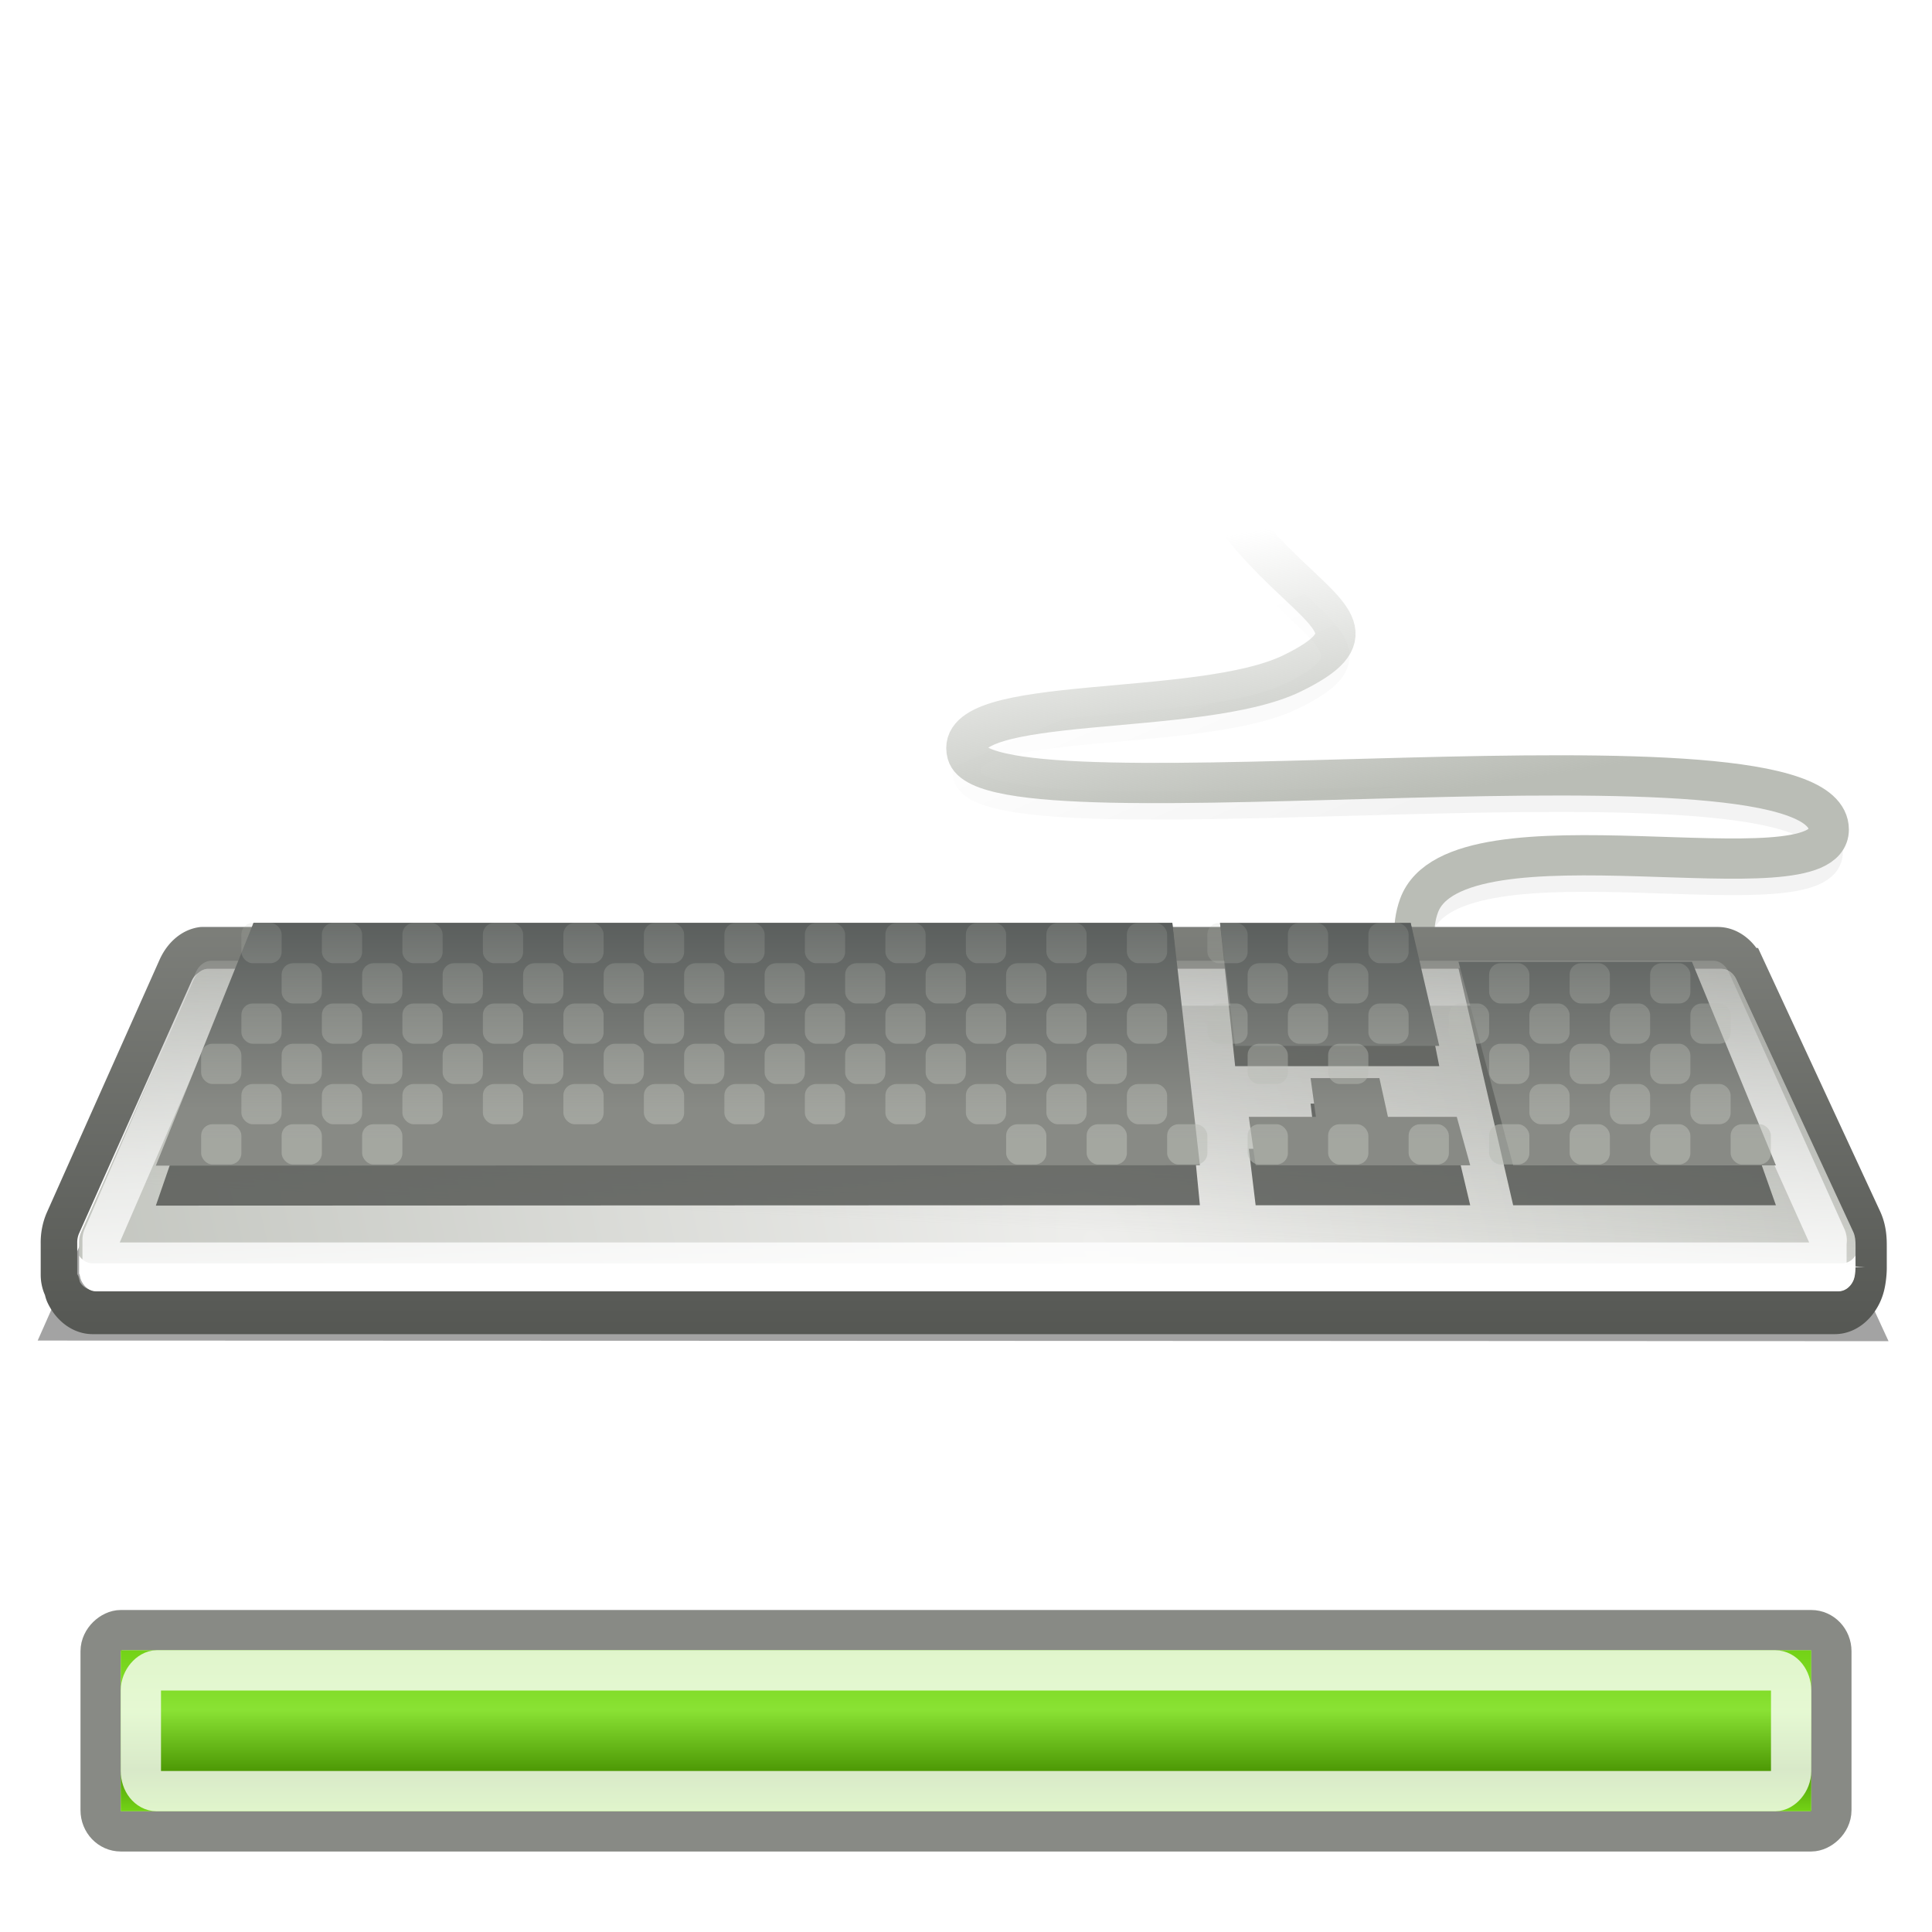 <?xml version="1.0" encoding="UTF-8" standalone="no"?>
<!-- Created with Inkscape (http://www.inkscape.org/) -->

<svg
   xmlns:dc="http://purl.org/dc/elements/1.1/"
   xmlns:cc="http://creativecommons.org/ns#"
   xmlns:rdf="http://www.w3.org/1999/02/22-rdf-syntax-ns#"
   xmlns:svg="http://www.w3.org/2000/svg"
   xmlns="http://www.w3.org/2000/svg"
   xmlns:xlink="http://www.w3.org/1999/xlink"
   xmlns:sodipodi="http://sodipodi.sourceforge.net/DTD/sodipodi-0.dtd"
   xmlns:inkscape="http://www.inkscape.org/namespaces/inkscape"
   width="48"
   height="48"
   id="svg3480"
   version="1.1"
   inkscape:version="0.48.4 r9939"
   sodipodi:docname="xfpm-keyboard-100.svg">
  <defs
     id="defs3482">
    <linearGradient
       id="linearGradient4304">
      <stop
         style="stop-color:#cccccc;stop-opacity:1;"
         offset="0"
         id="stop4306" />
      <stop
         style="stop-color:#e2e2e2;stop-opacity:1;"
         offset="1"
         id="stop4308" />
    </linearGradient>
    <linearGradient
       y2="15.98"
       x2="41.616"
       y1="14.394"
       x1="31.197"
       gradientTransform="matrix(0.384,0,0,1.004,1032.385,-48.011)"
       gradientUnits="userSpaceOnUse"
       id="linearGradient3239"
       xlink:href="#linearGradient4304"
       inkscape:collect="always" />
    <linearGradient
       inkscape:collect="always"
       xlink:href="#linearGradient3832"
       id="linearGradient5872"
       gradientUnits="userSpaceOnUse"
       x1="305.5"
       y1="83.375"
       x2="305.5"
       y2="75.624" />
    <linearGradient
       inkscape:collect="always"
       id="linearGradient3832">
      <stop
         style="stop-color:#babdb6;stop-opacity:1;"
         offset="0"
         id="stop3834" />
      <stop
         style="stop-color:#babdb6;stop-opacity:0;"
         offset="1"
         id="stop3836" />
    </linearGradient>
    <linearGradient
       inkscape:collect="always"
       xlink:href="#linearGradient3832"
       id="linearGradient5682"
       gradientUnits="userSpaceOnUse"
       x1="305.5"
       y1="83.375"
       x2="305.5"
       y2="75.624" />
    <linearGradient
       inkscape:collect="always"
       id="linearGradient3847-6">
      <stop
         style="stop-color:#babdb6;stop-opacity:1;"
         offset="0"
         id="stop3849-6" />
      <stop
         style="stop-color:#babdb6;stop-opacity:0;"
         offset="1"
         id="stop3851-1" />
    </linearGradient>
    <linearGradient
       inkscape:collect="always"
       xlink:href="#linearGradient3832"
       id="linearGradient5684"
       gradientUnits="userSpaceOnUse"
       x1="305.5"
       y1="83.375"
       x2="305.5"
       y2="75.624" />
    <linearGradient
       inkscape:collect="always"
       xlink:href="#linearGradient3832"
       id="linearGradient5686"
       gradientUnits="userSpaceOnUse"
       x1="305.5"
       y1="83.375"
       x2="305.5"
       y2="75.624" />
    <linearGradient
       inkscape:collect="always"
       xlink:href="#linearGradient3832"
       id="linearGradient5688"
       gradientUnits="userSpaceOnUse"
       x1="305.5"
       y1="83.375"
       x2="305.5"
       y2="75.624" />
    <linearGradient
       inkscape:collect="always"
       xlink:href="#linearGradient3832"
       id="linearGradient5690"
       gradientUnits="userSpaceOnUse"
       x1="305.5"
       y1="83.375"
       x2="305.5"
       y2="75.624" />
    <linearGradient
       inkscape:collect="always"
       xlink:href="#linearGradient3832"
       id="linearGradient5692"
       gradientUnits="userSpaceOnUse"
       x1="305.5"
       y1="83.375"
       x2="305.5"
       y2="75.624" />
    <linearGradient
       inkscape:collect="always"
       xlink:href="#linearGradient3832"
       id="linearGradient5694"
       gradientUnits="userSpaceOnUse"
       x1="305.5"
       y1="83.375"
       x2="305.5"
       y2="75.624" />
    <linearGradient
       inkscape:collect="always"
       xlink:href="#linearGradient3832"
       id="linearGradient5696"
       gradientUnits="userSpaceOnUse"
       x1="305.5"
       y1="83.375"
       x2="305.5"
       y2="75.624" />
    <linearGradient
       inkscape:collect="always"
       xlink:href="#linearGradient3832"
       id="linearGradient5698"
       gradientUnits="userSpaceOnUse"
       x1="305.5"
       y1="83.375"
       x2="305.5"
       y2="75.624" />
    <linearGradient
       inkscape:collect="always"
       xlink:href="#linearGradient3832"
       id="linearGradient5700"
       gradientUnits="userSpaceOnUse"
       x1="305.5"
       y1="83.375"
       x2="305.5"
       y2="75.624" />
    <linearGradient
       inkscape:collect="always"
       xlink:href="#linearGradient3832"
       id="linearGradient5702"
       gradientUnits="userSpaceOnUse"
       x1="305.5"
       y1="83.375"
       x2="305.5"
       y2="75.624" />
    <linearGradient
       inkscape:collect="always"
       xlink:href="#linearGradient3832"
       id="linearGradient5704"
       gradientUnits="userSpaceOnUse"
       x1="305.5"
       y1="83.375"
       x2="305.5"
       y2="75.624" />
    <linearGradient
       inkscape:collect="always"
       xlink:href="#linearGradient3832"
       id="linearGradient5706"
       gradientUnits="userSpaceOnUse"
       x1="305.5"
       y1="83.375"
       x2="305.5"
       y2="75.624" />
    <linearGradient
       inkscape:collect="always"
       xlink:href="#linearGradient3832"
       id="linearGradient5708"
       gradientUnits="userSpaceOnUse"
       x1="305.5"
       y1="83.375"
       x2="305.5"
       y2="75.624" />
    <linearGradient
       inkscape:collect="always"
       xlink:href="#linearGradient3832"
       id="linearGradient5710"
       gradientUnits="userSpaceOnUse"
       x1="305.5"
       y1="83.375"
       x2="305.5"
       y2="75.624" />
    <linearGradient
       inkscape:collect="always"
       xlink:href="#linearGradient3832"
       id="linearGradient5712"
       gradientUnits="userSpaceOnUse"
       x1="305.5"
       y1="83.375"
       x2="305.5"
       y2="75.624" />
    <linearGradient
       inkscape:collect="always"
       xlink:href="#linearGradient3832"
       id="linearGradient5714"
       gradientUnits="userSpaceOnUse"
       x1="305.5"
       y1="83.375"
       x2="305.5"
       y2="75.624" />
    <linearGradient
       inkscape:collect="always"
       xlink:href="#linearGradient3832"
       id="linearGradient5716"
       gradientUnits="userSpaceOnUse"
       x1="305.5"
       y1="83.375"
       x2="305.5"
       y2="75.624" />
    <linearGradient
       inkscape:collect="always"
       xlink:href="#linearGradient3832"
       id="linearGradient5718"
       gradientUnits="userSpaceOnUse"
       x1="305.5"
       y1="83.375"
       x2="305.5"
       y2="75.624" />
    <linearGradient
       inkscape:collect="always"
       xlink:href="#linearGradient3832"
       id="linearGradient5720"
       gradientUnits="userSpaceOnUse"
       x1="305.5"
       y1="83.375"
       x2="305.5"
       y2="75.624" />
    <linearGradient
       inkscape:collect="always"
       xlink:href="#linearGradient3832"
       id="linearGradient5722"
       gradientUnits="userSpaceOnUse"
       x1="305.5"
       y1="83.375"
       x2="305.5"
       y2="75.624" />
    <linearGradient
       inkscape:collect="always"
       xlink:href="#linearGradient3832"
       id="linearGradient5724"
       gradientUnits="userSpaceOnUse"
       x1="305.5"
       y1="83.375"
       x2="305.5"
       y2="75.624" />
    <linearGradient
       inkscape:collect="always"
       xlink:href="#linearGradient3832"
       id="linearGradient5726"
       gradientUnits="userSpaceOnUse"
       x1="305.5"
       y1="83.375"
       x2="305.5"
       y2="75.624" />
    <linearGradient
       inkscape:collect="always"
       xlink:href="#linearGradient3832"
       id="linearGradient5728"
       gradientUnits="userSpaceOnUse"
       x1="305.5"
       y1="83.375"
       x2="305.5"
       y2="75.624" />
    <linearGradient
       inkscape:collect="always"
       xlink:href="#linearGradient3832"
       id="linearGradient5730"
       gradientUnits="userSpaceOnUse"
       x1="305.5"
       y1="83.375"
       x2="305.5"
       y2="75.624" />
    <linearGradient
       inkscape:collect="always"
       xlink:href="#linearGradient3832"
       id="linearGradient5732"
       gradientUnits="userSpaceOnUse"
       x1="305.5"
       y1="83.375"
       x2="305.5"
       y2="75.624" />
    <linearGradient
       inkscape:collect="always"
       xlink:href="#linearGradient3832"
       id="linearGradient5734"
       gradientUnits="userSpaceOnUse"
       x1="305.5"
       y1="83.375"
       x2="305.5"
       y2="75.624" />
    <linearGradient
       inkscape:collect="always"
       xlink:href="#linearGradient3832"
       id="linearGradient5736"
       gradientUnits="userSpaceOnUse"
       x1="305.5"
       y1="83.375"
       x2="305.5"
       y2="75.624" />
    <linearGradient
       inkscape:collect="always"
       xlink:href="#linearGradient3832"
       id="linearGradient5738"
       gradientUnits="userSpaceOnUse"
       x1="305.5"
       y1="83.375"
       x2="305.5"
       y2="75.624" />
    <linearGradient
       inkscape:collect="always"
       xlink:href="#linearGradient3832"
       id="linearGradient5740"
       gradientUnits="userSpaceOnUse"
       x1="305.5"
       y1="83.375"
       x2="305.5"
       y2="75.624" />
    <linearGradient
       inkscape:collect="always"
       xlink:href="#linearGradient3832"
       id="linearGradient5742"
       gradientUnits="userSpaceOnUse"
       x1="305.5"
       y1="83.375"
       x2="305.5"
       y2="75.624" />
    <linearGradient
       inkscape:collect="always"
       xlink:href="#linearGradient3832"
       id="linearGradient5744"
       gradientUnits="userSpaceOnUse"
       x1="305.5"
       y1="83.375"
       x2="305.5"
       y2="75.624" />
    <linearGradient
       inkscape:collect="always"
       xlink:href="#linearGradient3832"
       id="linearGradient5746"
       gradientUnits="userSpaceOnUse"
       x1="305.5"
       y1="83.375"
       x2="305.5"
       y2="75.624" />
    <linearGradient
       inkscape:collect="always"
       xlink:href="#linearGradient3832"
       id="linearGradient5748"
       gradientUnits="userSpaceOnUse"
       x1="305.5"
       y1="83.375"
       x2="305.5"
       y2="75.624" />
    <linearGradient
       inkscape:collect="always"
       xlink:href="#linearGradient3832"
       id="linearGradient5750"
       gradientUnits="userSpaceOnUse"
       x1="305.5"
       y1="83.375"
       x2="305.5"
       y2="75.624" />
    <linearGradient
       inkscape:collect="always"
       xlink:href="#linearGradient3832"
       id="linearGradient5752"
       gradientUnits="userSpaceOnUse"
       x1="305.5"
       y1="83.375"
       x2="305.5"
       y2="75.624" />
    <linearGradient
       inkscape:collect="always"
       xlink:href="#linearGradient3832"
       id="linearGradient5754"
       gradientUnits="userSpaceOnUse"
       x1="305.5"
       y1="83.375"
       x2="305.5"
       y2="75.624" />
    <linearGradient
       inkscape:collect="always"
       xlink:href="#linearGradient3832"
       id="linearGradient5756"
       gradientUnits="userSpaceOnUse"
       x1="305.5"
       y1="83.375"
       x2="305.5"
       y2="75.624" />
    <linearGradient
       inkscape:collect="always"
       xlink:href="#linearGradient3832"
       id="linearGradient5758"
       gradientUnits="userSpaceOnUse"
       x1="305.5"
       y1="83.375"
       x2="305.5"
       y2="75.624" />
    <linearGradient
       inkscape:collect="always"
       xlink:href="#linearGradient3832"
       id="linearGradient5760"
       gradientUnits="userSpaceOnUse"
       x1="305.5"
       y1="83.375"
       x2="305.5"
       y2="75.624" />
    <linearGradient
       inkscape:collect="always"
       xlink:href="#linearGradient3832"
       id="linearGradient5762"
       gradientUnits="userSpaceOnUse"
       x1="305.5"
       y1="83.375"
       x2="305.5"
       y2="75.624" />
    <linearGradient
       inkscape:collect="always"
       xlink:href="#linearGradient3832"
       id="linearGradient5764"
       gradientUnits="userSpaceOnUse"
       x1="305.5"
       y1="83.375"
       x2="305.5"
       y2="75.624" />
    <linearGradient
       inkscape:collect="always"
       xlink:href="#linearGradient3832"
       id="linearGradient5766"
       gradientUnits="userSpaceOnUse"
       x1="305.5"
       y1="83.375"
       x2="305.5"
       y2="75.624" />
    <linearGradient
       inkscape:collect="always"
       xlink:href="#linearGradient3832"
       id="linearGradient5768"
       gradientUnits="userSpaceOnUse"
       x1="305.5"
       y1="83.375"
       x2="305.5"
       y2="75.624" />
    <linearGradient
       inkscape:collect="always"
       xlink:href="#linearGradient3832"
       id="linearGradient5770"
       gradientUnits="userSpaceOnUse"
       x1="305.5"
       y1="83.375"
       x2="305.5"
       y2="75.624" />
    <linearGradient
       inkscape:collect="always"
       xlink:href="#linearGradient3832"
       id="linearGradient5772"
       gradientUnits="userSpaceOnUse"
       x1="305.5"
       y1="83.375"
       x2="305.5"
       y2="75.624" />
    <linearGradient
       inkscape:collect="always"
       xlink:href="#linearGradient3832"
       id="linearGradient5774"
       gradientUnits="userSpaceOnUse"
       x1="305.5"
       y1="83.375"
       x2="305.5"
       y2="75.624" />
    <linearGradient
       inkscape:collect="always"
       xlink:href="#linearGradient3832"
       id="linearGradient5776"
       gradientUnits="userSpaceOnUse"
       x1="305.5"
       y1="83.375"
       x2="305.5"
       y2="75.624" />
    <linearGradient
       inkscape:collect="always"
       xlink:href="#linearGradient3832"
       id="linearGradient5778"
       gradientUnits="userSpaceOnUse"
       x1="305.5"
       y1="83.375"
       x2="305.5"
       y2="75.624" />
    <linearGradient
       inkscape:collect="always"
       xlink:href="#linearGradient3832"
       id="linearGradient5780"
       gradientUnits="userSpaceOnUse"
       x1="305.5"
       y1="83.375"
       x2="305.5"
       y2="75.624" />
    <linearGradient
       inkscape:collect="always"
       xlink:href="#linearGradient3832"
       id="linearGradient5782"
       gradientUnits="userSpaceOnUse"
       x1="305.5"
       y1="83.375"
       x2="305.5"
       y2="75.624" />
    <linearGradient
       inkscape:collect="always"
       xlink:href="#linearGradient3832"
       id="linearGradient5784"
       gradientUnits="userSpaceOnUse"
       x1="305.5"
       y1="83.375"
       x2="305.5"
       y2="75.624" />
    <linearGradient
       inkscape:collect="always"
       xlink:href="#linearGradient3832"
       id="linearGradient5786"
       gradientUnits="userSpaceOnUse"
       x1="305.5"
       y1="83.375"
       x2="305.5"
       y2="75.624" />
    <linearGradient
       inkscape:collect="always"
       xlink:href="#linearGradient3832"
       id="linearGradient5788"
       gradientUnits="userSpaceOnUse"
       x1="305.5"
       y1="83.375"
       x2="305.5"
       y2="75.624" />
    <linearGradient
       inkscape:collect="always"
       xlink:href="#linearGradient3832"
       id="linearGradient5790"
       gradientUnits="userSpaceOnUse"
       x1="305.5"
       y1="83.375"
       x2="305.5"
       y2="75.624" />
    <linearGradient
       inkscape:collect="always"
       xlink:href="#linearGradient3832"
       id="linearGradient5792"
       gradientUnits="userSpaceOnUse"
       x1="305.5"
       y1="83.375"
       x2="305.5"
       y2="75.624" />
    <linearGradient
       inkscape:collect="always"
       xlink:href="#linearGradient3832"
       id="linearGradient5794"
       gradientUnits="userSpaceOnUse"
       x1="305.5"
       y1="83.375"
       x2="305.5"
       y2="75.624" />
    <linearGradient
       inkscape:collect="always"
       xlink:href="#linearGradient3832"
       id="linearGradient5796"
       gradientUnits="userSpaceOnUse"
       x1="305.5"
       y1="83.375"
       x2="305.5"
       y2="75.624" />
    <linearGradient
       inkscape:collect="always"
       xlink:href="#linearGradient3832"
       id="linearGradient5798"
       gradientUnits="userSpaceOnUse"
       x1="305.5"
       y1="83.375"
       x2="305.5"
       y2="75.624" />
    <linearGradient
       inkscape:collect="always"
       xlink:href="#linearGradient3832"
       id="linearGradient5800"
       gradientUnits="userSpaceOnUse"
       x1="305.5"
       y1="83.375"
       x2="305.5"
       y2="75.624" />
    <linearGradient
       inkscape:collect="always"
       xlink:href="#linearGradient3832"
       id="linearGradient5802"
       gradientUnits="userSpaceOnUse"
       x1="305.5"
       y1="83.375"
       x2="305.5"
       y2="75.624" />
    <linearGradient
       inkscape:collect="always"
       xlink:href="#linearGradient3832"
       id="linearGradient5804"
       gradientUnits="userSpaceOnUse"
       x1="305.5"
       y1="83.375"
       x2="305.5"
       y2="75.624" />
    <linearGradient
       inkscape:collect="always"
       xlink:href="#linearGradient3832"
       id="linearGradient5806"
       gradientUnits="userSpaceOnUse"
       x1="305.5"
       y1="83.375"
       x2="305.5"
       y2="75.624" />
    <linearGradient
       inkscape:collect="always"
       xlink:href="#linearGradient3832"
       id="linearGradient5808"
       gradientUnits="userSpaceOnUse"
       x1="305.5"
       y1="83.375"
       x2="305.5"
       y2="75.624" />
    <linearGradient
       inkscape:collect="always"
       xlink:href="#linearGradient3832"
       id="linearGradient5810"
       gradientUnits="userSpaceOnUse"
       x1="305.5"
       y1="83.375"
       x2="305.5"
       y2="75.624" />
    <linearGradient
       inkscape:collect="always"
       xlink:href="#linearGradient3832"
       id="linearGradient5812"
       gradientUnits="userSpaceOnUse"
       x1="305.5"
       y1="83.375"
       x2="305.5"
       y2="75.624" />
    <linearGradient
       inkscape:collect="always"
       xlink:href="#linearGradient3832"
       id="linearGradient5814"
       gradientUnits="userSpaceOnUse"
       x1="305.5"
       y1="83.375"
       x2="305.5"
       y2="75.624" />
    <linearGradient
       inkscape:collect="always"
       xlink:href="#linearGradient3832"
       id="linearGradient5816"
       gradientUnits="userSpaceOnUse"
       x1="305.5"
       y1="83.375"
       x2="305.5"
       y2="75.624" />
    <linearGradient
       inkscape:collect="always"
       xlink:href="#linearGradient3832"
       id="linearGradient5818"
       gradientUnits="userSpaceOnUse"
       x1="305.5"
       y1="83.375"
       x2="305.5"
       y2="75.624" />
    <linearGradient
       inkscape:collect="always"
       xlink:href="#linearGradient3832"
       id="linearGradient5820"
       gradientUnits="userSpaceOnUse"
       x1="305.5"
       y1="83.375"
       x2="305.5"
       y2="75.624" />
    <linearGradient
       inkscape:collect="always"
       xlink:href="#linearGradient3832"
       id="linearGradient5822"
       gradientUnits="userSpaceOnUse"
       x1="305.5"
       y1="83.375"
       x2="305.5"
       y2="75.624" />
    <linearGradient
       inkscape:collect="always"
       xlink:href="#linearGradient3832"
       id="linearGradient5824"
       gradientUnits="userSpaceOnUse"
       x1="305.5"
       y1="83.375"
       x2="305.5"
       y2="75.624" />
    <linearGradient
       inkscape:collect="always"
       xlink:href="#linearGradient3832"
       id="linearGradient5826"
       gradientUnits="userSpaceOnUse"
       x1="305.5"
       y1="83.375"
       x2="305.5"
       y2="75.624" />
    <linearGradient
       inkscape:collect="always"
       xlink:href="#linearGradient3832"
       id="linearGradient5828"
       gradientUnits="userSpaceOnUse"
       x1="305.5"
       y1="83.375"
       x2="305.5"
       y2="75.624" />
    <linearGradient
       inkscape:collect="always"
       xlink:href="#linearGradient3832"
       id="linearGradient5830"
       gradientUnits="userSpaceOnUse"
       x1="305.5"
       y1="83.375"
       x2="305.5"
       y2="75.624" />
    <linearGradient
       inkscape:collect="always"
       xlink:href="#linearGradient3832"
       id="linearGradient5832"
       gradientUnits="userSpaceOnUse"
       x1="305.5"
       y1="83.375"
       x2="305.5"
       y2="75.624" />
    <linearGradient
       inkscape:collect="always"
       xlink:href="#linearGradient3832"
       id="linearGradient5834"
       gradientUnits="userSpaceOnUse"
       x1="305.5"
       y1="83.375"
       x2="305.5"
       y2="75.624" />
    <linearGradient
       inkscape:collect="always"
       xlink:href="#linearGradient3832"
       id="linearGradient5836"
       gradientUnits="userSpaceOnUse"
       x1="305.5"
       y1="83.375"
       x2="305.5"
       y2="75.624" />
    <linearGradient
       inkscape:collect="always"
       xlink:href="#linearGradient3832"
       id="linearGradient5838"
       gradientUnits="userSpaceOnUse"
       x1="305.5"
       y1="83.375"
       x2="305.5"
       y2="75.624" />
    <linearGradient
       inkscape:collect="always"
       xlink:href="#linearGradient3832"
       id="linearGradient5840"
       gradientUnits="userSpaceOnUse"
       x1="305.5"
       y1="83.375"
       x2="305.5"
       y2="75.624" />
    <linearGradient
       inkscape:collect="always"
       xlink:href="#linearGradient3832"
       id="linearGradient5842"
       gradientUnits="userSpaceOnUse"
       x1="305.5"
       y1="83.375"
       x2="305.5"
       y2="75.624" />
    <linearGradient
       inkscape:collect="always"
       xlink:href="#linearGradient3832"
       id="linearGradient5844"
       gradientUnits="userSpaceOnUse"
       x1="305.5"
       y1="83.375"
       x2="305.5"
       y2="75.624" />
    <linearGradient
       inkscape:collect="always"
       xlink:href="#linearGradient3832"
       id="linearGradient5846"
       gradientUnits="userSpaceOnUse"
       x1="305.5"
       y1="83.375"
       x2="305.5"
       y2="75.624" />
    <linearGradient
       inkscape:collect="always"
       xlink:href="#linearGradient3832"
       id="linearGradient5848"
       gradientUnits="userSpaceOnUse"
       x1="305.5"
       y1="83.375"
       x2="305.5"
       y2="75.624" />
    <linearGradient
       inkscape:collect="always"
       xlink:href="#linearGradient3832"
       id="linearGradient5850"
       gradientUnits="userSpaceOnUse"
       x1="305.5"
       y1="83.375"
       x2="305.5"
       y2="75.624" />
    <linearGradient
       inkscape:collect="always"
       xlink:href="#linearGradient3832"
       id="linearGradient5852"
       gradientUnits="userSpaceOnUse"
       x1="305.5"
       y1="83.375"
       x2="305.5"
       y2="75.624" />
    <linearGradient
       inkscape:collect="always"
       xlink:href="#linearGradient3832"
       id="linearGradient5854"
       gradientUnits="userSpaceOnUse"
       x1="305.5"
       y1="83.375"
       x2="305.5"
       y2="75.624" />
    <linearGradient
       inkscape:collect="always"
       xlink:href="#linearGradient3832"
       id="linearGradient5856"
       gradientUnits="userSpaceOnUse"
       x1="305.5"
       y1="83.375"
       x2="305.5"
       y2="75.624" />
    <linearGradient
       inkscape:collect="always"
       xlink:href="#linearGradient3832"
       id="linearGradient5858"
       gradientUnits="userSpaceOnUse"
       x1="305.5"
       y1="83.375"
       x2="305.5"
       y2="75.624" />
    <linearGradient
       inkscape:collect="always"
       xlink:href="#linearGradient3832"
       id="linearGradient5860"
       gradientUnits="userSpaceOnUse"
       x1="305.5"
       y1="83.375"
       x2="305.5"
       y2="75.624" />
    <linearGradient
       inkscape:collect="always"
       xlink:href="#linearGradient3832"
       id="linearGradient5862"
       gradientUnits="userSpaceOnUse"
       x1="305.5"
       y1="83.375"
       x2="305.5"
       y2="75.624" />
    <linearGradient
       inkscape:collect="always"
       xlink:href="#linearGradient3832"
       id="linearGradient5864"
       gradientUnits="userSpaceOnUse"
       x1="305.5"
       y1="83.375"
       x2="305.5"
       y2="75.624" />
    <linearGradient
       inkscape:collect="always"
       xlink:href="#linearGradient3832"
       id="linearGradient5866"
       gradientUnits="userSpaceOnUse"
       x1="305.5"
       y1="83.375"
       x2="305.5"
       y2="75.624" />
    <linearGradient
       inkscape:collect="always"
       xlink:href="#linearGradient3832"
       id="linearGradient5868"
       gradientUnits="userSpaceOnUse"
       x1="305.5"
       y1="83.375"
       x2="305.5"
       y2="75.624" />
    <linearGradient
       inkscape:collect="always"
       xlink:href="#linearGradient3832"
       id="linearGradient5870"
       gradientUnits="userSpaceOnUse"
       x1="305.5"
       y1="83.375"
       x2="305.5"
       y2="75.624" />
    <linearGradient
       inkscape:collect="always"
       xlink:href="#linearGradient4574-3"
       id="linearGradient5971"
       gradientUnits="userSpaceOnUse"
       gradientTransform="matrix(0.958,0,0,1.206,-282.67,922.383)"
       x1="316.183"
       y1="83.225"
       x2="316.183"
       y2="90.82" />
    <linearGradient
       inkscape:collect="always"
       id="linearGradient4574-3">
      <stop
         style="stop-color:#2e3436;stop-opacity:1"
         offset="0"
         id="stop4576-3" />
      <stop
         style="stop-color:#888a85;stop-opacity:1"
         offset="1"
         id="stop4578-8" />
    </linearGradient>
    <linearGradient
       inkscape:collect="always"
       xlink:href="#linearGradient3833-2"
       id="linearGradient3212"
       gradientUnits="userSpaceOnUse"
       x1="178.917"
       y1="409.985"
       x2="178.917"
       y2="371.447" />
    <linearGradient
       inkscape:collect="always"
       id="linearGradient3833-2">
      <stop
         style="stop-color:#ffffff;stop-opacity:1;"
         offset="0"
         id="stop3835-1" />
      <stop
         style="stop-color:#ffffff;stop-opacity:0;"
         offset="1"
         id="stop3837-6" />
    </linearGradient>
    <clipPath
       clipPathUnits="userSpaceOnUse"
       id="clipPath3519-0">
      <path
         inkscape:connector-curvature="0"
         sodipodi:nodetypes="cccsccccsccsscsccccc"
         id="path3521-9"
         d="m 49.053,377.918 c -0.711,0.073 -1.34,0.492 -1.68,1.12 l -14.28,26.383 c -0.172,0.324 -0.255,0.673 -0.249,1.027 1.72e-4,0.011 -3.28e-4,0.021 0,0.031 l 0,2.987 0,0.311 0.062,0 c 0.045,0.26 0.109,0.513 0.249,0.747 0.388,0.649 1.08,1.054 1.836,1.058 l 220.863,0 c 0.765,0.002 1.477,-0.399 1.867,-1.058 0.137,-0.232 0.206,-0.489 0.249,-0.747 0.049,-0.291 0.062,-0.871 0.062,-0.871 l 0,-2.084 c 0,-0.492 -0.035,-0.987 -0.28,-1.431 L 242.911,379.007 c -0.389,-0.68 -1.115,-1.097 -1.898,-1.089 l -191.742,0 c -0.073,-0.004 -0.145,-0.004 -0.218,0 z"
         style="fill:#000000;fill-opacity:1;stroke:none;display:inline;enable-background:new" />
    </clipPath>
    <radialGradient
       inkscape:collect="always"
       xlink:href="#linearGradient2748-3"
       id="radialGradient3214"
       gradientUnits="userSpaceOnUse"
       gradientTransform="matrix(-0.995,-1.723,1.125,-0.65,7.412,817.829)"
       cx="139.852"
       cy="260.935"
       fx="139.852"
       fy="260.935"
       r="112.594" />
    <linearGradient
       inkscape:collect="always"
       id="linearGradient2748-3">
      <stop
         style="stop-color:#eeeeec;stop-opacity:1"
         offset="0"
         id="stop2750-0" />
      <stop
         style="stop-color:#babdb6;stop-opacity:1"
         offset="1"
         id="stop2752-2" />
    </linearGradient>
    <filter
       color-interpolation-filters="sRGB"
       inkscape:collect="always"
       id="filter3523-6"
       x="-0.006"
       width="1.012"
       y="-0.366"
       height="1.733">
      <feGaussianBlur
         inkscape:collect="always"
         stdDeviation="0.572"
         id="feGaussianBlur3525-7" />
    </filter>
    <linearGradient
       inkscape:collect="always"
       xlink:href="#linearGradient2740-7"
       id="linearGradient3216"
       gradientUnits="userSpaceOnUse"
       x1="147.5"
       y1="353.404"
       x2="145.437"
       y2="404.662" />
    <linearGradient
       id="linearGradient2740-7">
      <stop
         style="stop-color:#888a85;stop-opacity:1"
         offset="0"
         id="stop2742-9" />
      <stop
         style="stop-color:#888a85;stop-opacity:0;"
         offset="1"
         id="stop2744-8" />
    </linearGradient>
    <linearGradient
       inkscape:collect="always"
       xlink:href="#linearGradient2740-7"
       id="linearGradient3208-4"
       gradientUnits="userSpaceOnUse"
       x1="147.5"
       y1="353.404"
       x2="145.437"
       y2="404.662" />
    <linearGradient
       inkscape:collect="always"
       xlink:href="#linearGradient4538-9"
       id="linearGradient3210"
       gradientUnits="userSpaceOnUse"
       x1="110.532"
       y1="416.369"
       x2="110.532"
       y2="360.967" />
    <linearGradient
       inkscape:collect="always"
       id="linearGradient4538-9">
      <stop
         style="stop-color:#555753;stop-opacity:1;"
         offset="0"
         id="stop4540-8" />
      <stop
         style="stop-color:#888a85;stop-opacity:1"
         offset="1"
         id="stop4542-2" />
    </linearGradient>
    <filter
       color-interpolation-filters="sRGB"
       inkscape:collect="always"
       id="filter4804-5"
       x="-0.035"
       width="1.069"
       y="-0.243"
       height="1.486">
      <feGaussianBlur
         inkscape:collect="always"
         stdDeviation="0.648"
         id="feGaussianBlur4806-0" />
    </filter>
    <linearGradient
       inkscape:collect="always"
       xlink:href="#linearGradient3847-6"
       id="linearGradient5982"
       gradientUnits="userSpaceOnUse"
       gradientTransform="translate(-297.151,950.327)"
       x1="328.628"
       y1="74.433"
       x2="327.479"
       y2="67.362" />
    <linearGradient
       id="linearGradient4783">
      <stop
         id="stop4785"
         offset="0"
         style="stop-color:#000000;stop-opacity:1" />
      <stop
         id="stop4787"
         offset="1"
         style="stop-color:#000000;stop-opacity:0;" />
    </linearGradient>
    <filter
       color-interpolation-filters="sRGB"
       inkscape:collect="always"
       id="filter4777">
      <feGaussianBlur
         inkscape:collect="always"
         stdDeviation="0.395"
         id="feGaussianBlur4779" />
    </filter>
    <linearGradient
       y2="69.837"
       x2="327.39"
       y1="75.494"
       x1="329.865"
       gradientTransform="translate(-297.003,949.851)"
       gradientUnits="userSpaceOnUse"
       id="linearGradient4664"
       xlink:href="#linearGradient4783"
       inkscape:collect="always" />
    <linearGradient
       id="linearGradient10898-1">
      <stop
         id="stop10900-6"
         offset="0"
         style="stop-color:#73d216;stop-opacity:1" />
      <stop
         style="stop-color:#8ae234;stop-opacity:1"
         offset="0.372"
         id="stop10902-7" />
      <stop
         style="stop-color:#4e9a06;stop-opacity:1"
         offset="0.744"
         id="stop10904-0" />
      <stop
         id="stop10906-8"
         offset="1"
         style="stop-color:#73d216;stop-opacity:1" />
    </linearGradient>
    <linearGradient
       inkscape:collect="always"
       xlink:href="#linearGradient10898-1"
       id="linearGradient5220"
       gradientUnits="userSpaceOnUse"
       gradientTransform="matrix(2,0,0,8.4,993.362,-8809.242)"
       x1="26"
       y1="1045.862"
       x2="28"
       y2="1045.862" />
  </defs>
  <sodipodi:namedview
     id="base"
     pagecolor="#ffffff"
     bordercolor="#666666"
     borderopacity="1.0"
     inkscape:pageopacity="0.0"
     inkscape:pageshadow="2"
     inkscape:zoom="11.2"
     inkscape:cx="-11.757078"
     inkscape:cy="18.725288"
     inkscape:document-units="px"
     inkscape:current-layer="layer1"
     showgrid="true"
     inkscape:window-width="1429"
     inkscape:window-height="814"
     inkscape:window-x="332"
     inkscape:window-y="162"
     inkscape:window-maximized="0">
    <inkscape:grid
       type="xygrid"
       id="grid3649"
       empspacing="5"
       visible="true"
       enabled="true"
       snapvisiblegridlinesonly="true" />
  </sodipodi:namedview>
  <g
     inkscape:label="Layer 1"
     inkscape:groupmode="layer"
     id="layer1"
     transform="translate(0,-1004.362)">
    <rect
       style="color:#000000;fill:url(#linearGradient3239);fill-opacity:1;fill-rule:evenodd;stroke:#888a85;stroke-width:1;stroke-linecap:butt;stroke-linejoin:round;stroke-miterlimit:4;stroke-opacity:1;stroke-dasharray:none;stroke-dashoffset:0;marker:none;visibility:visible;display:inline;overflow:visible"
       id="rect4302"
       width="5"
       height="43"
       x="1044.862"
       y="-45.5"
       rx="0.525"
       ry="0.5"
       transform="matrix(0,1,-1,0,0,0)" />
    <rect
       style="fill:url(#linearGradient5220);fill-opacity:1;stroke:none"
       id="rect4516-9"
       width="4"
       height="42"
       x="1045.362"
       y="-45"
       transform="matrix(0,1,-1,0,0,0)" />
    <rect
       ry="0.395"
       rx="0.5"
       y="-44.5"
       x="1045.862"
       height="41"
       width="3"
       id="rect4312"
       style="opacity:0.78;color:#000000;fill:none;stroke:#ffffff;stroke-width:1;stroke-linecap:butt;stroke-linejoin:round;stroke-miterlimit:4;stroke-opacity:1;stroke-dasharray:none;stroke-dashoffset:0;marker:none;visibility:visible;display:inline;overflow:visible"
       transform="matrix(0,1,-1,0,0,0)" />
    <path
       inkscape:connector-curvature="0"
       style="opacity:0.215;fill:none;stroke:url(#linearGradient4664);stroke-width:0.7;stroke-linecap:butt;stroke-linejoin:miter;stroke-miterlimit:4;stroke-opacity:1;stroke-dasharray:none;display:inline;filter:url(#filter4777);enable-background:new"
       d="m 37.774,1032.351 c 0,0 -3.286,-2.835 -2.518,-4.932 0.934,-2.552 10.179,-0.092 10.179,-1.889 0,-2.886 -20.875,0.084 -21.407,-1.889 -0.405,-1.503 5.778,-0.867 8.08,-1.994 3.645,-1.784 -3.165,-1.778 -3.358,-9.864"
       id="path4625"
       sodipodi:nodetypes="cssssc" />
    <path
       inkscape:connector-curvature="0"
       style="fill:none;stroke:url(#linearGradient5982);stroke-width:1;stroke-linecap:butt;stroke-linejoin:miter;stroke-miterlimit:4;stroke-opacity:1;stroke-dasharray:none;display:inline;enable-background:new"
       d="m 37.774,1031.793 c 0,0 -3.286,-2.835 -2.518,-4.932 0.934,-2.552 10.179,-0.092 10.179,-1.889 0,-2.886 -20.875,0.084 -21.407,-1.889 -0.405,-1.503 5.778,-0.867 8.08,-1.994 3.645,-1.784 -3.165,-1.778 -3.358,-9.864"
       id="path3590"
       sodipodi:nodetypes="cssssc" />
    <path
       inkscape:connector-curvature="0"
       style="opacity:0.6;fill:#000000;fill-opacity:1;stroke:none;display:inline;filter:url(#filter4804-5);enable-background:new"
       d="M 300.27,82 297.506,88.375 342.5,88.39 339.62,82 300.27,82 z"
       id="path4789"
       sodipodi:nodetypes="ccccc"
       transform="matrix(1.022,0,0,1,-303.115,949.293)" />
    <path
       sodipodi:type="inkscape:offset"
       inkscape:radius="2.1041079"
       inkscape:original="M 49.0625 377.90625 C 48.351795 377.97898 47.715484 378.40319 47.375 379.03125 L 33.09375 405.40625 C 32.921854 405.73057 32.838 406.08368 32.84375 406.4375 C 32.843921 406.44806 32.843422 406.45818 32.84375 406.46875 L 32.84375 409.46875 L 32.84375 409.78125 L 32.90625 409.78125 C 32.951585 410.04087 33.016408 410.29742 33.15625 410.53125 C 33.544315 411.18013 34.243936 411.5896 35 411.59375 L 255.84375 411.59375 C 256.60912 411.59549 257.32874 411.18979 257.71875 410.53125 C 257.85619 410.2992 257.92557 410.03943 257.96875 409.78125 C 258.01748 409.48989 258.03125 408.90625 258.03125 408.90625 L 258.03125 406.8125 C 258.03125 406.32053 257.99454 405.81869 257.75 405.375 L 242.90625 379 C 242.51767 378.31998 241.78319 377.89854 241 377.90625 L 49.28125 377.90625 C 49.208701 377.90258 49.135047 377.90258 49.0625 377.90625 z "
       style="fill:url(#linearGradient3208-4);fill-opacity:1;stroke:url(#linearGradient3210);stroke-width:4.63;stroke-linecap:square;stroke-linejoin:miter;stroke-miterlimit:4;stroke-opacity:1;stroke-dasharray:none;stroke-dashoffset:0.361;display:inline;enable-background:new"
       id="path3698"
       d="m 48.844,375.812 c -1.408,0.144 -2.638,0.974 -3.312,2.219 L 31.25,404.406 c -0.335,0.633 -0.512,1.354 -0.5,2.062 -0.001,-0.077 -0.004,-0.056 0,0.062 l 0,2.938 0,0.312 A 2.104,2.104 0 0 0 31.125,411 c 0.076,0.22 0.073,0.382 0.219,0.625 0.76,1.27 2.148,2.054 3.656,2.062 l 220.844,0 c 1.512,0.003 2.912,-0.785 3.688,-2.094 0.33,-0.557 0.434,-1.075 0.5,-1.469 0.114,-0.679 0.094,-1.156 0.094,-1.156 a 2.104,2.104 0 0 0 0,-0.062 l 0,-2.094 c 0,-0.597 -0.006,-1.516 -0.531,-2.469 L 244.75,377.969 a 2.104,2.104 0 0 0 -0.031,0 C 243.954,376.631 242.539,375.808 241,375.812 l -0.031,0 -191.594,0 c -0.033,-0.002 -0.061,9.1e-4 -0.094,0 -0.111,-0.003 -0.201,-0.006 -0.312,0 a 2.104,2.104 0 0 0 -0.125,0 z"
       transform="matrix(0.196,0,0,0.238,-4.562,938.5)" />
    <g
       style="display:inline;enable-background:new"
       id="g3594"
       clip-path="url(#clipPath3519-0)"
       transform="matrix(0.196,0,0,0.238,-4.474,938.489)">
      <path
         inkscape:connector-curvature="0"
         sodipodi:nodetypes="cccsccccsccsscsccccc"
         id="path3596"
         d="m 49.053,377.918 c -0.711,0.073 -1.34,0.492 -1.68,1.12 l -14.28,26.383 c -0.172,0.324 -0.255,0.673 -0.249,1.027 1.72e-4,0.011 -3.28e-4,0.021 0,0.031 l 0,2.987 0,0.311 0.062,0 c 0.045,0.26 0.109,0.513 0.249,0.747 0.388,0.649 1.08,1.054 1.836,1.058 l 220.863,0 c 0.765,0.002 1.477,-0.399 1.867,-1.058 0.137,-0.232 0.206,-0.489 0.249,-0.747 0.049,-0.291 0.062,-0.871 0.062,-0.871 l 0,-2.084 c 0,-0.492 -0.035,-0.987 -0.28,-1.431 L 242.911,379.007 c -0.389,-0.68 -1.115,-1.097 -1.898,-1.089 l -191.742,0 c -0.073,-0.004 -0.145,-0.004 -0.218,0 z"
         style="fill:url(#radialGradient3214);fill-opacity:1;stroke:none;display:inline;enable-background:new" />
      <path
         inkscape:connector-curvature="0"
         id="path3598"
         d="m 32.844,407.844 0,1.625 0,0.312 0.062,0 c 0.045,0.26 0.11,0.516 0.25,0.75 0.388,0.649 1.088,1.058 1.844,1.062 l 220.844,0 c 0.765,0.002 1.485,-0.404 1.875,-1.062 0.137,-0.232 0.207,-0.492 0.25,-0.75 0.049,-0.291 0.062,-0.875 0.062,-0.875 l 0,-1.062 c -0.41,0.504 -1.027,0.814 -1.688,0.812 l -221.844,0 c -0.653,-0.004 -1.25,-0.315 -1.656,-0.812 z"
         style="fill:#ffffff;fill-opacity:1;stroke:none;display:inline;filter:url(#filter3523-6);enable-background:new" />
      <path
         inkscape:connector-curvature="0"
         sodipodi:nodetypes="cccsccccsccsscsccccc"
         id="path3600"
         d="m 49.053,377.918 c -0.711,0.073 -1.34,0.492 -1.68,1.12 l -14.28,26.383 c -0.172,0.324 -0.255,0.673 -0.249,1.027 1.72e-4,0.011 -3.28e-4,0.021 0,0.031 l 0,2.987 0,0.311 0.062,0 c 0.045,0.26 0.109,0.513 0.249,0.747 0.388,0.649 1.08,1.054 1.836,1.058 l 220.863,0 c 0.765,0.002 1.477,-0.399 1.867,-1.058 0.137,-0.232 0.206,-0.489 0.249,-0.747 0.049,-0.291 0.062,-0.871 0.062,-0.871 l 0,-2.084 c 0,-0.492 -0.035,-0.987 -0.28,-1.431 L 242.911,379.007 c -0.389,-0.68 -1.115,-1.097 -1.898,-1.089 l -191.742,0 c -0.073,-0.004 -0.145,-0.004 -0.218,0 z"
         style="fill:url(#linearGradient3216);fill-opacity:1;stroke:none;display:inline;enable-background:new" />
    </g>
    <path
       inkscape:connector-curvature="0"
       style="opacity:0.831;fill:#555753;fill-opacity:1;fill-rule:evenodd;stroke:none;display:inline;enable-background:new"
       d="m 6.298,1027.293 -2.426,7.022 25.939,-0.01 -0.685,-7.013 -22.827,0 z m 24.013,0 0.376,3.557 5.071,0 -0.71,-3.557 -4.737,0 z m 5.924,1.122 1.359,5.891 6.528,0 -2.086,-5.891 -5.8,0 z m -3.674,3.366 0.133,1.122 -1.668,0 0.17,1.403 5.331,0 -0.334,-1.403 -1.71,0 -0.212,-1.122 -1.71,0 z"
       id="path3702"
       sodipodi:nodetypes="cccccccccccccccccccccccc" />
    <path
       sodipodi:type="inkscape:offset"
       inkscape:radius="-2.5097508"
       inkscape:original="M 49.0625 377.90625 C 48.351795 377.97898 47.715484 378.40319 47.375 379.03125 L 33.09375 405.40625 C 32.921854 405.73057 32.838 406.08368 32.84375 406.4375 C 32.843921 406.44806 32.843422 406.45818 32.84375 406.46875 L 32.84375 409.46875 L 32.84375 409.78125 L 32.90625 409.78125 C 32.951585 410.04087 33.016408 410.29742 33.15625 410.53125 C 33.544315 411.18013 34.243936 411.5896 35 411.59375 L 255.84375 411.59375 C 256.60912 411.59549 257.32874 411.18979 257.71875 410.53125 C 257.85619 410.2992 257.92557 410.03943 257.96875 409.78125 C 258.01748 409.48989 258.03125 408.90625 258.03125 408.90625 L 258.03125 406.8125 C 258.03125 406.32053 257.99454 405.81869 257.75 405.375 L 242.90625 379 C 242.51767 378.31998 241.78319 377.89854 241 377.90625 L 49.28125 377.90625 C 49.208701 377.90258 49.135047 377.90258 49.0625 377.90625 z "
       style="opacity:0.845;fill:none;stroke:url(#linearGradient3212);stroke-width:4.582;stroke-linecap:square;stroke-linejoin:round;stroke-miterlimit:4;stroke-opacity:1;stroke-dasharray:none;stroke-dashoffset:0.361;display:inline;enable-background:new"
       id="path3831"
       d="m 49.5,380.406 -14.156,26.125 0,2.562 220.188,0 c 0.008,-0.108 -0.004,-0.138 0,-0.188 l 0,-0.062 0,-2.031 c 0,-0.367 -0.059,-0.383 0.031,-0.219 l -14.75,-26.188 -191.312,0 z"
       transform="matrix(0.195,0,0,0.244,-4.397,935.971)" />
    <path
       inkscape:connector-curvature="0"
       style="fill:url(#linearGradient5971);fill-opacity:1;fill-rule:evenodd;stroke:none;display:inline;enable-background:new"
       d="m 6.298,1027.293 -2.426,6.029 25.939,-0.01 -0.685,-6.022 -22.827,0 z m 24.013,0 0.376,3.054 5.071,0 -0.71,-3.054 -4.737,0 z m 5.924,0.964 1.359,5.058 6.528,0 -2.086,-5.058 -5.8,0 z m -3.674,2.89 0.133,0.963 -1.668,0 0.17,1.204 5.331,0 -0.334,-1.204 -1.71,0 -0.212,-0.963 -1.71,0 z"
       id="path3704"
       sodipodi:nodetypes="cccccccccccccccccccccccc" />
    <g
       transform="translate(-296.003,949.293)"
       id="g3735"
       style="fill:url(#linearGradient5872);fill-opacity:1;display:inline;enable-background:new">
      <rect
         ry="0.281"
         rx="0.281"
         y="80"
         x="302"
         height="1"
         width="1"
         id="rect4582"
         style="opacity:0.554;fill:url(#linearGradient5682);fill-opacity:1;stroke:none" />
      <rect
         ry="0.281"
         rx="0.281"
         y="82"
         x="302"
         height="1"
         width="1"
         id="rect4584"
         style="opacity:0.554;fill:url(#linearGradient5684);fill-opacity:1;stroke:none;display:inline;enable-background:new" />
      <rect
         ry="0.281"
         rx="0.281"
         y="83"
         x="301"
         height="1"
         width="1"
         id="rect4586"
         style="opacity:0.554;fill:url(#linearGradient5686);fill-opacity:1;stroke:none;display:inline;enable-background:new" />
      <rect
         ry="0.281"
         rx="0.281"
         y="81"
         x="301"
         height="1"
         width="1"
         id="rect4588"
         style="opacity:0.554;fill:url(#linearGradient5688);fill-opacity:1;stroke:none;display:inline;enable-background:new" />
      <rect
         ry="0.281"
         rx="0.281"
         y="81"
         x="303"
         height="1"
         width="1"
         id="rect4590"
         style="opacity:0.554;fill:url(#linearGradient5690);fill-opacity:1;stroke:none;display:inline;enable-background:new" />
      <rect
         ry="0.281"
         rx="0.281"
         y="83"
         x="303"
         height="1"
         width="1"
         id="rect4592"
         style="opacity:0.554;fill:url(#linearGradient5692);fill-opacity:1;stroke:none;display:inline;enable-background:new" />
      <rect
         ry="0.281"
         rx="0.281"
         y="80"
         x="304"
         height="1"
         width="1"
         id="rect4594"
         style="opacity:0.554;fill:url(#linearGradient5694);fill-opacity:1;stroke:none;display:inline;enable-background:new" />
      <rect
         ry="0.281"
         rx="0.281"
         y="80"
         x="306"
         height="1"
         width="1"
         id="rect4607"
         style="opacity:0.554;fill:url(#linearGradient5696);fill-opacity:1;stroke:none" />
      <rect
         ry="0.281"
         rx="0.281"
         y="82"
         x="306"
         height="1"
         width="1"
         id="rect4609"
         style="opacity:0.554;fill:url(#linearGradient5698);fill-opacity:1;stroke:none;display:inline;enable-background:new" />
      <rect
         ry="0.281"
         rx="0.281"
         y="83"
         x="305"
         height="1"
         width="1"
         id="rect4611"
         style="opacity:0.554;fill:url(#linearGradient5700);fill-opacity:1;stroke:none;display:inline;enable-background:new" />
      <rect
         ry="0.281"
         rx="0.281"
         y="81"
         x="305"
         height="1"
         width="1"
         id="rect4613"
         style="opacity:0.554;fill:url(#linearGradient5702);fill-opacity:1;stroke:none;display:inline;enable-background:new" />
      <rect
         ry="0.281"
         rx="0.281"
         y="81"
         x="307"
         height="1"
         width="1"
         id="rect4615"
         style="opacity:0.554;fill:url(#linearGradient5704);fill-opacity:1;stroke:none;display:inline;enable-background:new" />
      <rect
         ry="0.281"
         rx="0.281"
         y="80"
         x="308"
         height="1"
         width="1"
         id="rect4619"
         style="opacity:0.554;fill:url(#linearGradient5706);fill-opacity:1;stroke:none;display:inline;enable-background:new" />
      <rect
         ry="0.281"
         rx="0.281"
         y="82"
         x="308"
         height="1"
         width="1"
         id="rect4628"
         style="opacity:0.554;fill:url(#linearGradient5708);fill-opacity:1;stroke:none;display:inline;enable-background:new" />
      <rect
         ry="0.281"
         rx="0.281"
         y="82"
         x="304"
         height="1"
         width="1"
         id="rect4630"
         style="opacity:0.554;fill:url(#linearGradient5710);fill-opacity:1;stroke:none;display:inline;enable-background:new" />
      <rect
         ry="0.281"
         rx="0.281"
         y="80"
         x="310"
         height="1"
         width="1"
         id="rect4639"
         style="opacity:0.554;fill:url(#linearGradient5712);fill-opacity:1;stroke:none;display:inline;enable-background:new" />
      <rect
         ry="0.281"
         rx="0.281"
         y="82"
         x="310"
         height="1"
         width="1"
         id="rect4641"
         style="opacity:0.554;fill:url(#linearGradient5714);fill-opacity:1;stroke:none;display:inline;enable-background:new" />
      <rect
         ry="0.281"
         rx="0.281"
         y="81"
         x="309"
         height="1"
         width="1"
         id="rect4645"
         style="opacity:0.554;fill:url(#linearGradient5716);fill-opacity:1;stroke:none;display:inline;enable-background:new" />
      <rect
         ry="0.281"
         rx="0.281"
         y="81"
         x="311"
         height="1"
         width="1"
         id="rect4647"
         style="opacity:0.554;fill:url(#linearGradient5718);fill-opacity:1;stroke:none;display:inline;enable-background:new" />
      <rect
         ry="0.281"
         rx="0.281"
         y="80"
         x="312"
         height="1"
         width="1"
         id="rect4651"
         style="opacity:0.554;fill:url(#linearGradient5720);fill-opacity:1;stroke:none;display:inline;enable-background:new" />
      <rect
         ry="0.281"
         rx="0.281"
         y="80"
         x="314"
         height="1"
         width="1"
         id="rect4653"
         style="opacity:0.554;fill:url(#linearGradient5722);fill-opacity:1;stroke:none;display:inline;enable-background:new" />
      <rect
         ry="0.281"
         rx="0.281"
         y="82"
         x="314"
         height="1"
         width="1"
         id="rect4655"
         style="opacity:0.554;fill:url(#linearGradient5724);fill-opacity:1;stroke:none;display:inline;enable-background:new" />
      <rect
         ry="0.281"
         rx="0.281"
         y="81"
         x="313"
         height="1"
         width="1"
         id="rect4659"
         style="opacity:0.554;fill:url(#linearGradient5726);fill-opacity:1;stroke:none;display:inline;enable-background:new" />
      <rect
         ry="0.281"
         rx="0.281"
         y="81"
         x="315"
         height="1"
         width="1"
         id="rect4661"
         style="opacity:0.554;fill:url(#linearGradient5728);fill-opacity:1;stroke:none;display:inline;enable-background:new" />
      <rect
         ry="0.281"
         rx="0.281"
         y="80"
         x="316"
         height="1"
         width="1"
         id="rect4665"
         style="opacity:0.554;fill:url(#linearGradient5730);fill-opacity:1;stroke:none;display:inline;enable-background:new" />
      <rect
         ry="0.281"
         rx="0.281"
         y="82"
         x="316"
         height="1"
         width="1"
         id="rect4667"
         style="opacity:0.554;fill:url(#linearGradient5732);fill-opacity:1;stroke:none;display:inline;enable-background:new" />
      <rect
         ry="0.281"
         rx="0.281"
         y="82"
         x="312"
         height="1"
         width="1"
         id="rect4669"
         style="opacity:0.554;fill:url(#linearGradient5734);fill-opacity:1;stroke:none;display:inline;enable-background:new" />
      <rect
         ry="0.281"
         rx="0.281"
         y="80"
         x="318"
         height="1"
         width="1"
         id="rect4671"
         style="opacity:0.554;fill:url(#linearGradient5736);fill-opacity:1;stroke:none;display:inline;enable-background:new" />
      <rect
         ry="0.281"
         rx="0.281"
         y="82"
         x="318"
         height="1"
         width="1"
         id="rect4673"
         style="opacity:0.554;fill:url(#linearGradient5738);fill-opacity:1;stroke:none;display:inline;enable-background:new" />
      <rect
         ry="0.281"
         rx="0.281"
         y="81"
         x="317"
         height="1"
         width="1"
         id="rect4677"
         style="opacity:0.554;fill:url(#linearGradient5740);fill-opacity:1;stroke:none;display:inline;enable-background:new" />
      <rect
         ry="0.281"
         rx="0.281"
         y="81"
         x="319"
         height="1"
         width="1"
         id="rect4679"
         style="opacity:0.554;fill:url(#linearGradient5742);fill-opacity:1;stroke:none;display:inline;enable-background:new" />
      <rect
         ry="0.281"
         rx="0.281"
         y="80"
         x="320"
         height="1"
         width="1"
         id="rect4683"
         style="opacity:0.554;fill:url(#linearGradient5744);fill-opacity:1;stroke:none;display:inline;enable-background:new" />
      <rect
         ry="0.281"
         rx="0.281"
         y="80"
         x="322"
         height="1"
         width="1"
         id="rect4685"
         style="opacity:0.554;fill:url(#linearGradient5746);fill-opacity:1;stroke:none;display:inline;enable-background:new" />
      <rect
         ry="0.281"
         rx="0.281"
         y="82"
         x="322"
         height="1"
         width="1"
         id="rect4687"
         style="opacity:0.554;fill:url(#linearGradient5748);fill-opacity:1;stroke:none;display:inline;enable-background:new" />
      <rect
         ry="0.281"
         rx="0.281"
         y="83"
         x="321"
         height="1"
         width="1"
         id="rect4689"
         style="opacity:0.554;fill:url(#linearGradient5750);fill-opacity:1;stroke:none;display:inline;enable-background:new" />
      <rect
         ry="0.281"
         rx="0.281"
         y="81"
         x="321"
         height="1"
         width="1"
         id="rect4691"
         style="opacity:0.554;fill:url(#linearGradient5752);fill-opacity:1;stroke:none;display:inline;enable-background:new" />
      <rect
         ry="0.281"
         rx="0.281"
         y="81"
         x="323"
         height="1"
         width="1"
         id="rect4693"
         style="opacity:0.554;fill:url(#linearGradient5754);fill-opacity:1;stroke:none;display:inline;enable-background:new" />
      <rect
         ry="0.281"
         rx="0.281"
         y="83"
         x="323"
         height="1"
         width="1"
         id="rect4695"
         style="opacity:0.554;fill:url(#linearGradient5756);fill-opacity:1;stroke:none;display:inline;enable-background:new" />
      <rect
         ry="0.281"
         rx="0.281"
         y="80"
         x="324"
         height="1"
         width="1"
         id="rect4697"
         style="opacity:0.554;fill:url(#linearGradient5758);fill-opacity:1;stroke:none;display:inline;enable-background:new" />
      <rect
         ry="0.281"
         rx="0.281"
         y="82"
         x="324"
         height="1"
         width="1"
         id="rect4699"
         style="opacity:0.554;fill:url(#linearGradient5760);fill-opacity:1;stroke:none;display:inline;enable-background:new" />
      <rect
         ry="0.281"
         rx="0.281"
         y="82"
         x="320"
         height="1"
         width="1"
         id="rect4701"
         style="opacity:0.554;fill:url(#linearGradient5762);fill-opacity:1;stroke:none;display:inline;enable-background:new" />
      <rect
         ry="0.281"
         rx="0.281"
         y="80"
         x="326"
         height="1"
         width="1"
         id="rect4704"
         style="opacity:0.554;fill:url(#linearGradient5764);fill-opacity:1;stroke:none;display:inline;enable-background:new" />
      <rect
         ry="0.281"
         rx="0.281"
         y="83"
         x="325"
         height="1"
         width="1"
         id="rect4708"
         style="opacity:0.554;fill:url(#linearGradient5766);fill-opacity:1;stroke:none;display:inline;enable-background:new" />
      <rect
         ry="0.281"
         rx="0.281"
         y="81"
         x="327"
         height="1"
         width="1"
         id="rect4712"
         style="opacity:0.554;fill:url(#linearGradient5768);fill-opacity:1;stroke:none;display:inline;enable-background:new" />
      <rect
         ry="0.281"
         rx="0.281"
         y="83"
         x="327"
         height="1"
         width="1"
         id="rect4714"
         style="opacity:0.554;fill:url(#linearGradient5770);fill-opacity:1;stroke:none;display:inline;enable-background:new" />
      <rect
         ry="0.281"
         rx="0.281"
         y="80"
         x="328"
         height="1"
         width="1"
         id="rect4716"
         style="opacity:0.554;fill:url(#linearGradient5772);fill-opacity:1;stroke:none;display:inline;enable-background:new" />
      <rect
         ry="0.281"
         rx="0.281"
         y="80"
         x="330"
         height="1"
         width="1"
         id="rect4718"
         style="opacity:0.554;fill:url(#linearGradient5774);fill-opacity:1;stroke:none;display:inline;enable-background:new" />
      <rect
         ry="0.281"
         rx="0.281"
         y="83"
         x="329"
         height="1"
         width="1"
         id="rect4722"
         style="opacity:0.554;fill:url(#linearGradient5776);fill-opacity:1;stroke:none;display:inline;enable-background:new" />
      <rect
         ry="0.281"
         rx="0.281"
         y="81"
         x="329"
         height="1"
         width="1"
         id="rect4724"
         style="opacity:0.554;fill:url(#linearGradient5778);fill-opacity:1;stroke:none;display:inline;enable-background:new" />
      <rect
         ry="0.281"
         rx="0.281"
         y="83"
         x="331"
         height="1"
         width="1"
         id="rect4728"
         style="opacity:0.554;fill:url(#linearGradient5780);fill-opacity:1;stroke:none;display:inline;enable-background:new" />
      <rect
         ry="0.281"
         rx="0.281"
         y="80"
         x="332"
         height="1"
         width="1"
         id="rect4730"
         style="opacity:0.554;fill:url(#linearGradient5782);fill-opacity:1;stroke:none;display:inline;enable-background:new" />
      <rect
         ry="0.281"
         rx="0.281"
         y="81"
         x="333"
         height="1"
         width="1"
         id="rect4736"
         style="opacity:0.554;fill:url(#linearGradient5784);fill-opacity:1;stroke:none;display:inline;enable-background:new" />
      <rect
         ry="0.281"
         rx="0.281"
         y="83"
         x="333"
         height="1"
         width="1"
         id="rect4738"
         style="opacity:0.554;fill:url(#linearGradient5786);fill-opacity:1;stroke:none;display:inline;enable-background:new" />
      <rect
         ry="0.281"
         rx="0.281"
         y="80"
         x="334"
         height="1"
         width="1"
         id="rect4740"
         style="opacity:0.554;fill:url(#linearGradient5788);fill-opacity:1;stroke:none;display:inline;enable-background:new" />
      <rect
         ry="0.281"
         rx="0.281"
         y="80"
         x="336"
         height="1"
         width="1"
         id="rect4742"
         style="opacity:0.554;fill:url(#linearGradient5790);fill-opacity:1;stroke:none;display:inline;enable-background:new" />
      <rect
         ry="0.281"
         rx="0.281"
         y="82"
         x="336"
         height="1"
         width="1"
         id="rect4744"
         style="opacity:0.554;fill:url(#linearGradient5792);fill-opacity:1;stroke:none;display:inline;enable-background:new" />
      <rect
         ry="0.281"
         rx="0.281"
         y="83"
         x="335"
         height="1"
         width="1"
         id="rect4746"
         style="opacity:0.554;fill:url(#linearGradient5794);fill-opacity:1;stroke:none;display:inline;enable-background:new" />
      <rect
         ry="0.281"
         rx="0.281"
         y="81"
         x="335"
         height="1"
         width="1"
         id="rect4748"
         style="opacity:0.554;fill:url(#linearGradient5796);fill-opacity:1;stroke:none;display:inline;enable-background:new" />
      <rect
         ry="0.281"
         rx="0.281"
         y="81"
         x="337"
         height="1"
         width="1"
         id="rect4750"
         style="opacity:0.554;fill:url(#linearGradient5798);fill-opacity:1;stroke:none;display:inline;enable-background:new" />
      <rect
         ry="0.281"
         rx="0.281"
         y="83"
         x="337"
         height="1"
         width="1"
         id="rect4752"
         style="opacity:0.554;fill:url(#linearGradient5800);fill-opacity:1;stroke:none;display:inline;enable-background:new" />
      <rect
         ry="0.281"
         rx="0.281"
         y="83"
         x="339"
         height="1"
         width="1"
         id="rect4754"
         style="opacity:0.554;fill:url(#linearGradient5802);fill-opacity:1;stroke:none;display:inline;enable-background:new" />
      <rect
         ry="0.281"
         rx="0.281"
         y="82"
         x="338"
         height="1"
         width="1"
         id="rect4756"
         style="opacity:0.554;fill:url(#linearGradient5804);fill-opacity:1;stroke:none;display:inline;enable-background:new" />
      <rect
         ry="0.281"
         rx="0.281"
         y="82"
         x="334"
         height="1"
         width="1"
         id="rect4758"
         style="opacity:0.554;fill:url(#linearGradient5806);fill-opacity:1;stroke:none;display:inline;enable-background:new" />
      <rect
         ry="0.281"
         rx="0.281"
         y="79"
         x="303"
         height="1"
         width="1"
         id="rect3477"
         style="opacity:0.554;fill:url(#linearGradient5808);fill-opacity:1;stroke:none" />
      <rect
         ry="0.281"
         rx="0.281"
         y="78"
         x="302"
         height="1"
         width="1"
         id="rect3483"
         style="opacity:0.554;fill:url(#linearGradient5810);fill-opacity:1;stroke:none;display:inline;enable-background:new" />
      <rect
         ry="0.281"
         rx="0.281"
         y="78"
         x="304"
         height="1"
         width="1"
         id="rect3485"
         style="opacity:0.554;fill:url(#linearGradient5812);fill-opacity:1;stroke:none;display:inline;enable-background:new" />
      <rect
         ry="0.281"
         rx="0.281"
         y="79"
         x="305"
         height="1"
         width="1"
         id="rect3489"
         style="opacity:0.554;fill:url(#linearGradient5814);fill-opacity:1;stroke:none;display:inline;enable-background:new" />
      <rect
         ry="0.281"
         rx="0.281"
         y="79"
         x="307"
         height="1"
         width="1"
         id="rect3491"
         style="opacity:0.554;fill:url(#linearGradient5816);fill-opacity:1;stroke:none" />
      <rect
         ry="0.281"
         rx="0.281"
         y="78"
         x="306"
         height="1"
         width="1"
         id="rect3497"
         style="opacity:0.554;fill:url(#linearGradient5818);fill-opacity:1;stroke:none;display:inline;enable-background:new" />
      <rect
         ry="0.281"
         rx="0.281"
         y="78"
         x="308"
         height="1"
         width="1"
         id="rect3499"
         style="opacity:0.554;fill:url(#linearGradient5820);fill-opacity:1;stroke:none;display:inline;enable-background:new" />
      <rect
         ry="0.281"
         rx="0.281"
         y="79"
         x="309"
         height="1"
         width="1"
         id="rect3501"
         style="opacity:0.554;fill:url(#linearGradient5822);fill-opacity:1;stroke:none;display:inline;enable-background:new" />
      <rect
         ry="0.281"
         rx="0.281"
         y="79"
         x="311"
         height="1"
         width="1"
         id="rect3507"
         style="opacity:0.554;fill:url(#linearGradient5824);fill-opacity:1;stroke:none;display:inline;enable-background:new" />
      <rect
         ry="0.281"
         rx="0.281"
         y="78"
         x="310"
         height="1"
         width="1"
         id="rect3511"
         style="opacity:0.554;fill:url(#linearGradient5826);fill-opacity:1;stroke:none;display:inline;enable-background:new" />
      <rect
         ry="0.281"
         rx="0.281"
         y="78"
         x="312"
         height="1"
         width="1"
         id="rect3513"
         style="opacity:0.554;fill:url(#linearGradient5828);fill-opacity:1;stroke:none;display:inline;enable-background:new" />
      <rect
         ry="0.281"
         rx="0.281"
         y="79"
         x="313"
         height="1"
         width="1"
         id="rect3515"
         style="opacity:0.554;fill:url(#linearGradient5830);fill-opacity:1;stroke:none;display:inline;enable-background:new" />
      <rect
         ry="0.281"
         rx="0.281"
         y="79"
         x="315"
         height="1"
         width="1"
         id="rect3517"
         style="opacity:0.554;fill:url(#linearGradient5832);fill-opacity:1;stroke:none;display:inline;enable-background:new" />
      <rect
         ry="0.281"
         rx="0.281"
         y="78"
         x="314"
         height="1"
         width="1"
         id="rect3521"
         style="opacity:0.554;fill:url(#linearGradient5834);fill-opacity:1;stroke:none;display:inline;enable-background:new" />
      <rect
         ry="0.281"
         rx="0.281"
         y="78"
         x="316"
         height="1"
         width="1"
         id="rect3523"
         style="opacity:0.554;fill:url(#linearGradient5836);fill-opacity:1;stroke:none;display:inline;enable-background:new" />
      <rect
         ry="0.281"
         rx="0.281"
         y="79"
         x="317"
         height="1"
         width="1"
         id="rect3525"
         style="opacity:0.554;fill:url(#linearGradient5838);fill-opacity:1;stroke:none;display:inline;enable-background:new" />
      <rect
         ry="0.281"
         rx="0.281"
         y="79"
         x="319"
         height="1"
         width="1"
         id="rect3531"
         style="opacity:0.554;fill:url(#linearGradient5840);fill-opacity:1;stroke:none;display:inline;enable-background:new" />
      <rect
         ry="0.281"
         rx="0.281"
         y="78"
         x="318"
         height="1"
         width="1"
         id="rect3535"
         style="opacity:0.554;fill:url(#linearGradient5842);fill-opacity:1;stroke:none;display:inline;enable-background:new" />
      <rect
         ry="0.281"
         rx="0.281"
         y="78"
         x="320"
         height="1"
         width="1"
         id="rect3537"
         style="opacity:0.554;fill:url(#linearGradient5844);fill-opacity:1;stroke:none;display:inline;enable-background:new" />
      <rect
         ry="0.281"
         rx="0.281"
         y="79"
         x="321"
         height="1"
         width="1"
         id="rect3539"
         style="opacity:0.554;fill:url(#linearGradient5846);fill-opacity:1;stroke:none;display:inline;enable-background:new" />
      <rect
         ry="0.281"
         rx="0.281"
         y="79"
         x="323"
         height="1"
         width="1"
         id="rect3541"
         style="opacity:0.554;fill:url(#linearGradient5848);fill-opacity:1;stroke:none;display:inline;enable-background:new" />
      <rect
         ry="0.281"
         rx="0.281"
         y="78"
         x="322"
         height="1"
         width="1"
         id="rect3547"
         style="opacity:0.554;fill:url(#linearGradient5850);fill-opacity:1;stroke:none;display:inline;enable-background:new" />
      <rect
         ry="0.281"
         rx="0.281"
         y="78"
         x="324"
         height="1"
         width="1"
         id="rect3549"
         style="opacity:0.554;fill:url(#linearGradient5852);fill-opacity:1;stroke:none;display:inline;enable-background:new" />
      <rect
         ry="0.281"
         rx="0.281"
         y="79"
         x="327"
         height="1"
         width="1"
         id="rect3559"
         style="opacity:0.554;fill:url(#linearGradient5854);fill-opacity:1;stroke:none;display:inline;enable-background:new" />
      <rect
         ry="0.281"
         rx="0.281"
         y="79"
         x="329"
         height="1"
         width="1"
         id="rect3567"
         style="opacity:0.554;fill:url(#linearGradient5856);fill-opacity:1;stroke:none;display:inline;enable-background:new" />
      <rect
         ry="0.281"
         rx="0.281"
         y="80"
         x="338"
         height="1"
         width="1"
         id="rect3569"
         style="opacity:0.554;fill:url(#linearGradient5858);fill-opacity:1;stroke:none;display:inline;enable-background:new" />
      <rect
         ry="0.281"
         rx="0.281"
         y="79"
         x="333"
         height="1"
         width="1"
         id="rect3577"
         style="opacity:0.554;fill:url(#linearGradient5860);fill-opacity:1;stroke:none;display:inline;enable-background:new" />
      <rect
         ry="0.281"
         rx="0.281"
         y="79"
         x="335"
         height="1"
         width="1"
         id="rect3583"
         style="opacity:0.554;fill:url(#linearGradient5862);fill-opacity:1;stroke:none;display:inline;enable-background:new" />
      <rect
         ry="0.281"
         rx="0.281"
         y="79"
         x="337"
         height="1"
         width="1"
         id="rect3585"
         style="opacity:0.554;fill:url(#linearGradient5864);fill-opacity:1;stroke:none;display:inline;enable-background:new" />
      <rect
         ry="0.281"
         rx="0.281"
         y="78"
         x="326"
         height="1"
         width="1"
         id="rect3666"
         style="opacity:0.554;fill:url(#linearGradient5866);fill-opacity:1;stroke:none;display:inline;enable-background:new" />
      <rect
         ry="0.281"
         rx="0.281"
         y="78"
         x="328"
         height="1"
         width="1"
         id="rect3668"
         style="opacity:0.554;fill:url(#linearGradient5868);fill-opacity:1;stroke:none;display:inline;enable-background:new" />
      <rect
         ry="0.281"
         rx="0.281"
         y="78"
         x="330"
         height="1"
         width="1"
         id="rect3670"
         style="opacity:0.554;fill:url(#linearGradient5870);fill-opacity:1;stroke:none;display:inline;enable-background:new" />
    </g>
  </g>
</svg>
